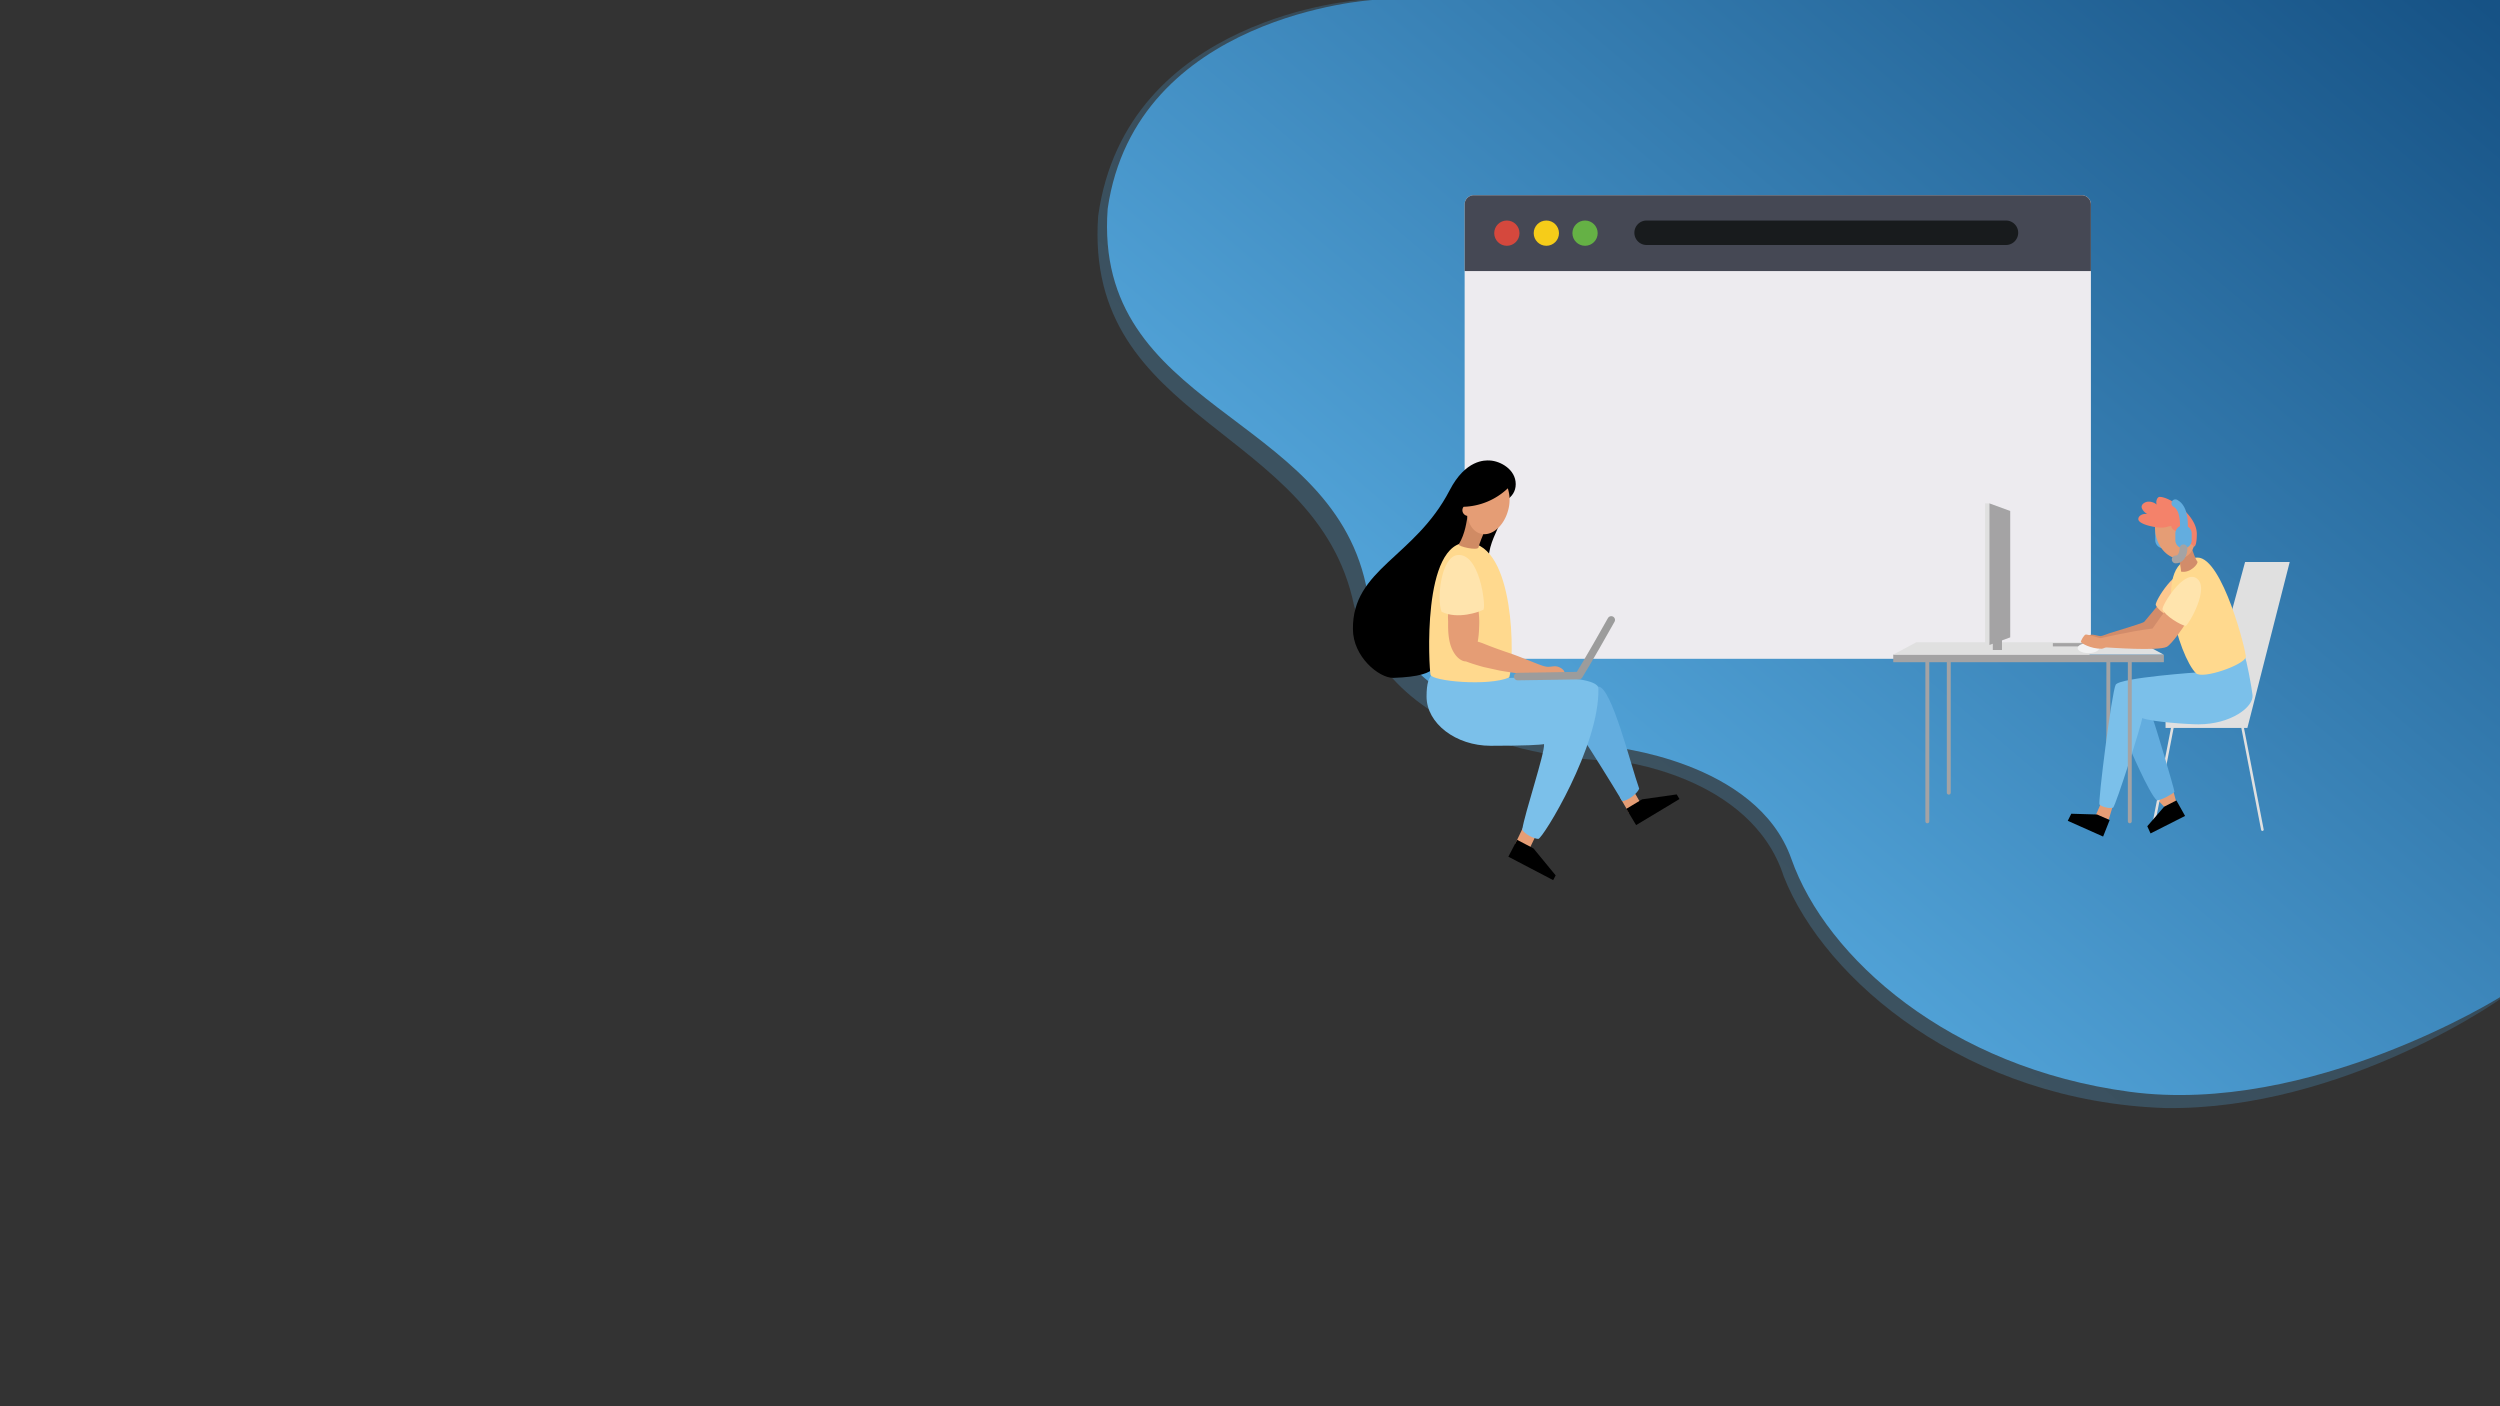 <svg xmlns="http://www.w3.org/2000/svg" viewBox="0 0 1920 1080">
  <rect x="0" y="0" width="1920" height="1080" fill="#333333" stroke="none"/>
  <defs/>
  <linearGradient id="a" x1="1.517" x2="2.27" y1="1080.552" y2="1081.248" gradientTransform="matrix(1089.127 0 0 -851.027 -524.127 920194.938)" gradientUnits="userSpaceOnUse">
    <stop offset="0" stop-color="#56a9de" stop-opacity=".271"/>
    <stop offset="1" stop-color="#234d70" stop-opacity=".361"/>
  </linearGradient>
  <path fill="url(#a)" d="M1044.961-.009s-180.19 11.7-201.569 165.924c-11.2 159.543 167.973 161.67 196.478 298.877 29.523 121.251 200.869 119.455 200.869 119.455s103.988 10.5 129.2 88.933c31.513 79.829 141.251 172.811 293.251 177.811 136.184 1.769 261.621-84.537 268.826-92.715-1.526-72.746.793-150.583-5.312-224.184C1917.861 3.796 1903.152-.009 1903.152-.009h-858.191z"/>
  <linearGradient id="b" x1="1.526" x2="2.279" y1="1080.55" y2="1081.246" gradientTransform="matrix(1070.249 0 0 -840.995 -497.951 909350.813)" gradientUnits="userSpaceOnUse">
    <stop offset="0" stop-color="#56a9de"/>
    <stop offset="1" stop-color="#165285"/>
  </linearGradient>
  <path fill="url(#b)" d="M1054.161-.009s-181.887 11.3-203.467 160.307c-11.3 154.142 169.555 156.2 198.329 288.759 29.8 117.147 187.025 124.341 187.025 124.341s113.037 10.276 139.755 86.319c26.648 75.845 121.258 160.307 259.985 178.8s284.648-72.956 284.648-72.956V-.009h-866.275z"/>
  <g transform="translate(-558.049 -71.92)">
    <path fill="#edebef" d="M1689.889 221.871h466.979a7 7 0 017 7v342.033a7 7 0 01-7 7h-466.979a7 7 0 01-7-7V228.871a7 7 0 017-7z"/>
    <path fill="#454854" d="M1689.979 221.871h466.8a7.09 7.09 0 017.09 7.09v51.137h-480.98v-51.137a7.09 7.09 0 017.09-7.09z"/>
    <circle cx="1715.314" cy="250.984" r="9.704" fill="#d5483d"/>
    <circle cx="1745.641" cy="250.984" r="9.704" fill="#f6cc19"/>
    <circle cx="1775.361" cy="250.984" r="9.704" fill="#65b145"/>
    <path fill="#181b1d" d="M1822.646 241.28h275.972a9.401 9.401 0 010 18.802h-275.972a9.401 9.401 0 010-18.802z"/>
  </g>
  <g transform="translate(611.129 381.62)">
    <path fill="none" stroke="#a4a3a4" stroke-linecap="round" stroke-linejoin="round" stroke-width="3" d="M1008.076 126.946v100.205"/>
    <path fill="#63addf" d="M1050.375 21.856a6.272 6.272 0 016.272 6.272v5.097a6.272 6.272 0 11-12.544 0v-5.097a6.273 6.273 0 016.272-6.272z"/>
    <path fill="#e59d75" d="M1002.025 236.22c-.445 1.11-3.479 7.919-3.479 7.919l9.8 3.735 2.925-9.73-9.246-1.924zM1058.159 226.594l2.016 7.438-8.825 4.316-5.819-6.055 12.628-5.699z"/>
    <path fill="#d28c6a" d="M1045.51 84.069c-1.006 1.162-9.338 11.157-9.935 11.947-.597.79-24.991 8.2-26.277 8.548s-5.911 2.356-7.214 2.356-5.482-1.383-7.214-1.1-7.258 3.519-6.725 4.809c.533 1.29 60.2-3.018 60.2-3.018l6.5-20.242-9.335-3.3z"/>
    <path fill="none" stroke="#e0e0e0" stroke-linecap="round" stroke-linejoin="round" stroke-width="2" d="M1057.213 177.449l-15.161 78.099"/>
    <path fill="#e0e0e0" d="M1113.082 50.009h34.289l-32.517 127.44h-62.842v-8.3l35.186-23.364 25.884-95.776z"/>
    <path fill="#63addf" d="M1042.064 170.139c1.739 3.555 16.431 53.457 16.812 56.358-1.872 1.964-9.987 6.332-13.453 6.616-5.871-4.621-22.322-43.422-22.322-43.422s5.602-32.192 18.963-19.552z"/>
    <path fill="#7bc0ea" d="M1112.814 122.602c1.274 1.515 5.4 23.873 6.011 29.656.942 9.089-16.679 22.4-41.554 22.4-8.211 0-35.4-1.831-43.209-4.781-.4 4.941-20.094 66.569-22.326 68.8-3.667.958-9.089-1.034-10.444-2.4-1.355-1.366 9.41-86.507 12.423-92.005s64.417-9.63 64.417-9.63l34.682-12.04z"/>
    <path fill="#fdc78e" d="M1070.189 58.786c11.53 6.729-5.711 36.12-7.891 36.869-3.475-.4-15.573-7.474-17.842-12.68-.488-3.198 15.887-29.94 25.733-24.189z"/>
    <path fill="#ffd98e" d="M1076.577 46.587c19.272 0 37.831 73.575 37.07 76.52-1.559 6.039-33.13 17.084-38.2 12.339-12.812-11.99-36.437-88.859 1.13-88.859z"/>
    <path fill="none" stroke="#e0e0e0" stroke-linecap="round" stroke-linejoin="round" stroke-width="2" d="M1111.23 177.449l15.161 78.099"/>
    <path d="M1009.09 248.17l-5.029 12.688-27.151-12.1 2.7-5.434 19.829.589 9.651 4.257zM1060.338 233.114l6.673 11.906-26.518 13.433-2.513-5.526 12.968-15.008 9.39-4.805z"/>
    <path fill="#d28c6a" d="M1072.012 38.483c.437 2.437 3.206 9.782 4.408 11.129s-5.27 9.217-12.467 7.775c-.216-2.473-1.07-9.474-2.2-10.636s10.259-8.268 10.259-8.268z"/>
    <ellipse cx="1059.382" cy="27.53" fill="#e59d75" rx="14.894" ry="20.229" transform="rotate(-18.053 1059.462 27.514)"/>
    <path fill="#f4826a" d="M1047.526-.009c7.983 0 28.5 14.183 28.5 28.454 0 7.658-1.354 9.618-1.867 9.618-.513 0-5.466-3.843-5.466-6.6s-.974-6.845-1.924-6.845c-1.6 0-1.839 1.783-5.871 1.783-1.543 0-4.44-1.839-4.44-3.951-3.274.056-3.274 1.138-7.767 1.138-5.09 0-17.593-2.573-17.593-6.524 0-2.677 3.491-4.521 6.929-3.867-2.328-1.246-4.408-3.819-4.408-5.522 0-2.384 3.006-4.032 5.334-4.032a9.593 9.593 0 016.332 2.3c-.953-1.648-.019-5.952 2.241-5.952z"/>
    <circle cx="1066.13" cy="28.625" r="4.14" fill="#e59d75"/>
    <path fill="#a4a3a4" d="M842.889 121.123h207.835v5.827H842.889z"/>
    <path fill="#e0e0e0" d="M1032.847 111.657h-172.3l-17.657 9.414h207.619l-17.662-9.414z"/>
    <path fill="none" stroke="#a4a3a4" stroke-linecap="round" stroke-linejoin="round" stroke-width="3" d="M869.062 126.946V249.16M885.533 126.946v100.205M1024.551 126.946V249.16"/>
    <path fill="#a4a3a4" d="M965.46 112.311h36.849v2.525H965.46zM919.349 109.169h7.053v8.396h-7.053z"/>
    <ellipse cx="992.768" cy="116.109" fill="#f2f2f3" rx="8.264" ry="3.863"/>
    <path fill="#e59d75" d="M1051.385 88.085c-1.2 1.31-8.56 11.89-9.354 13.009-16.832 1.964-39.074 7.362-39.891 7.39-.817.028-10.171-3-11.426-2.781s-3.819 4.717-3.711 5.643c.108.926 7.474 5.374 15.954 5.262 1.6-.108 2.128-.982 3.791-.982 1.663 0 39.675 2.938 46.271-.509 3.587-1.88 13.666-16.054 13.666-17.116s-15.3-9.916-15.3-9.916z"/>
    <path fill="#ffe4ad" d="M1075.378 62.214c11.526 6.729-5.711 36.12-7.891 36.869-3.479-.4-15.573-7.474-17.846-12.68-.492-3.195 15.887-29.937 25.737-24.189z"/>
    <path fill="#e0e0e0" d="M913.37 4.976h3.378v108.753h-3.378z"/>
    <path fill="#a4a3a4" d="M916.744 4.976v108.753l15.974-5.843V10.815l-15.974-5.839z"/>
    <path fill="#63addf" d="M1065.813 21.856a6.272 6.272 0 016.272 6.272v5.097a6.272 6.272 0 11-12.544 0v-5.097a6.272 6.272 0 016.272-6.272z"/>
    <path fill="none" stroke="#63addf" stroke-linecap="round" stroke-linejoin="round" stroke-width="6" d="M1066.132 24.08c0-2.224.769-15.325-6.588-19.192"/>
    <path fill="none" stroke="#a4a3a4" stroke-linecap="round" stroke-linejoin="round" stroke-width="6" d="M1065.812 39.497c0 1.278-.5 8.528-6.011 8.528"/>
  </g>
  <path d="M1144.233 353.659c8.162.434 19.841 6.9 19.841 18.184s-11.758 15.708-22.322 17.548c7.166 8.542 10.105 10.194 9.371 13.869s-7.349 13.78-7.891 25.355-31.969 75.231-37.936 77.071c-5.967 1.84 5.8 13.612-35.362 14.934-10.973 0-30.884-16.275-30.884-37.483-.493-46.227 47.553-55 74.27-106.574 12.26-23.673 27.125-23.111 30.913-22.904z"/>
  <path fill="#e59d75" d="M1244.05 612.215l9.977-5.76 7.067 12.251-9.977 5.755-7.067-12.246zM1169.74 635.36l10.392 5-6.076 12.73-10.4-4.966 6.084-12.764z"/>
  <path fill="#63addf" d="M1227.528 527.341c10.11 0 24.98 60.589 31.372 78.353-1.337 3.719-8.922 9.509-13.084 9.509-8.029-13.454-26.016-42.3-29.212-46.755-2.56-3.551.814-41.107 10.924-41.107z"/>
  <path fill="#7bc0ea" d="M1111.578 516.21c-8.764 0-15.984-1.889-15.984 18.741s22.519 37.813 49.245 37.813 38.553-.71 40.989-1.3c.72 6.821-15.032 53.56-16.724 65.594 1.208 3.216 9.025 7.22 12.33 7.22 3.305 0 47.267-71.409 46.123-115.535.153-6.9-25.246-8.813-41.295-8.813-16.049 0-50.207 1.849-54.527 1.849"/>
  <path fill="#ffd98e" d="M1098.652 518.237c-1.115-4.592-7.122-103.264 28.916-101.5 36.038 1.764 35.663 89.688 31.563 103.566-16.447 6.964-59.3 2.782-60.479-2.066z"/>
  <path fill="#d08b64" d="M1139.725 408.906c-.567 1.346-3.625 8.517-4.192 11.447s-16.058-.774-15.19-2.239c5.129-8.66 5.968-17.755 6.8-22.307.765-4.163 16.335 4.182 12.582 13.099z"/>
  <path fill="#e59d75" d="M1135.277 466.876l-22.233 2.367c-1.514 1.864-.858 6.273-.883 8.542-.1 8.384.276 17.755 5.346 24.817 1.973 2.747 5.2 5.425 8.384 5.381 4.981 1.973 13.291 4.246 13.291 4.246l12.611 2.782s21.276 3.773 31.781 3.526c3.5-.089 7.053-.493 10.544-.395 2.027.054 5.243.686 7.136 0 .552-.2.419-1.42.286-1.9-.454-1.672-2.052-2.846-3.521-3.576-3.413-1.7-5.346-.621-8.848-.562-2.865.049-6.283-1.411-11.255-3.359-5.864-2.3-12.552-5.1-18.529-7.117-6.811-2.293-13.76-4.769-20.408-7.492-1.312-.538-2.708-.927-4.084-1.356a71.935 71.935 0 001.065-10.85 65.557 65.557 0 00-.36-11.975c-.146-.998.096-2.152-.323-3.079z"/>
  <path fill="#ffe4ad" d="M1107.125 469.855c-3.783-10.051-.493-41.467 11.787-43.524 17.084-2.535 22.194 37.157 20.5 41.8-3.021 1.812-19.953 7.814-32.287 1.724z"/>
  <path fill="#e59d75" d="M1157.994 375.019a51.44 51.44 0 01-33.956 14.194 4.236 4.236 0 00-.917 2.619 4.438 4.438 0 003.793 4.37c1.1 6.722 4.656 11.989 9.893 13.582 8.384 2.555 17.957-5.312 21.35-17.572a29.412 29.412 0 00-.163-17.193z"/>
  <path fill="#fdc88e" d="M1171.063 519.193c8.877 0 40.935-.256 46.819-.256"/>
  <path fill="none" stroke="#9c9c9c" stroke-linecap="round" stroke-linejoin="round" stroke-width="5.79" d="M1165.578 519.608c9.371 0 41.714-.764 47.08-.764 4.163-6.411 23.5-40.185 24.773-42.74"/>
  <path d="M1165.179 645.007l-6.767 12.931 34.42 18.012 1.919-3.664-17.045-20.714-12.527-6.565zM1249.021 621.17l7.521 12.507 33.3-20.019-2.131-3.546-26.563 3.768-12.127 7.29z"/>
</svg>
